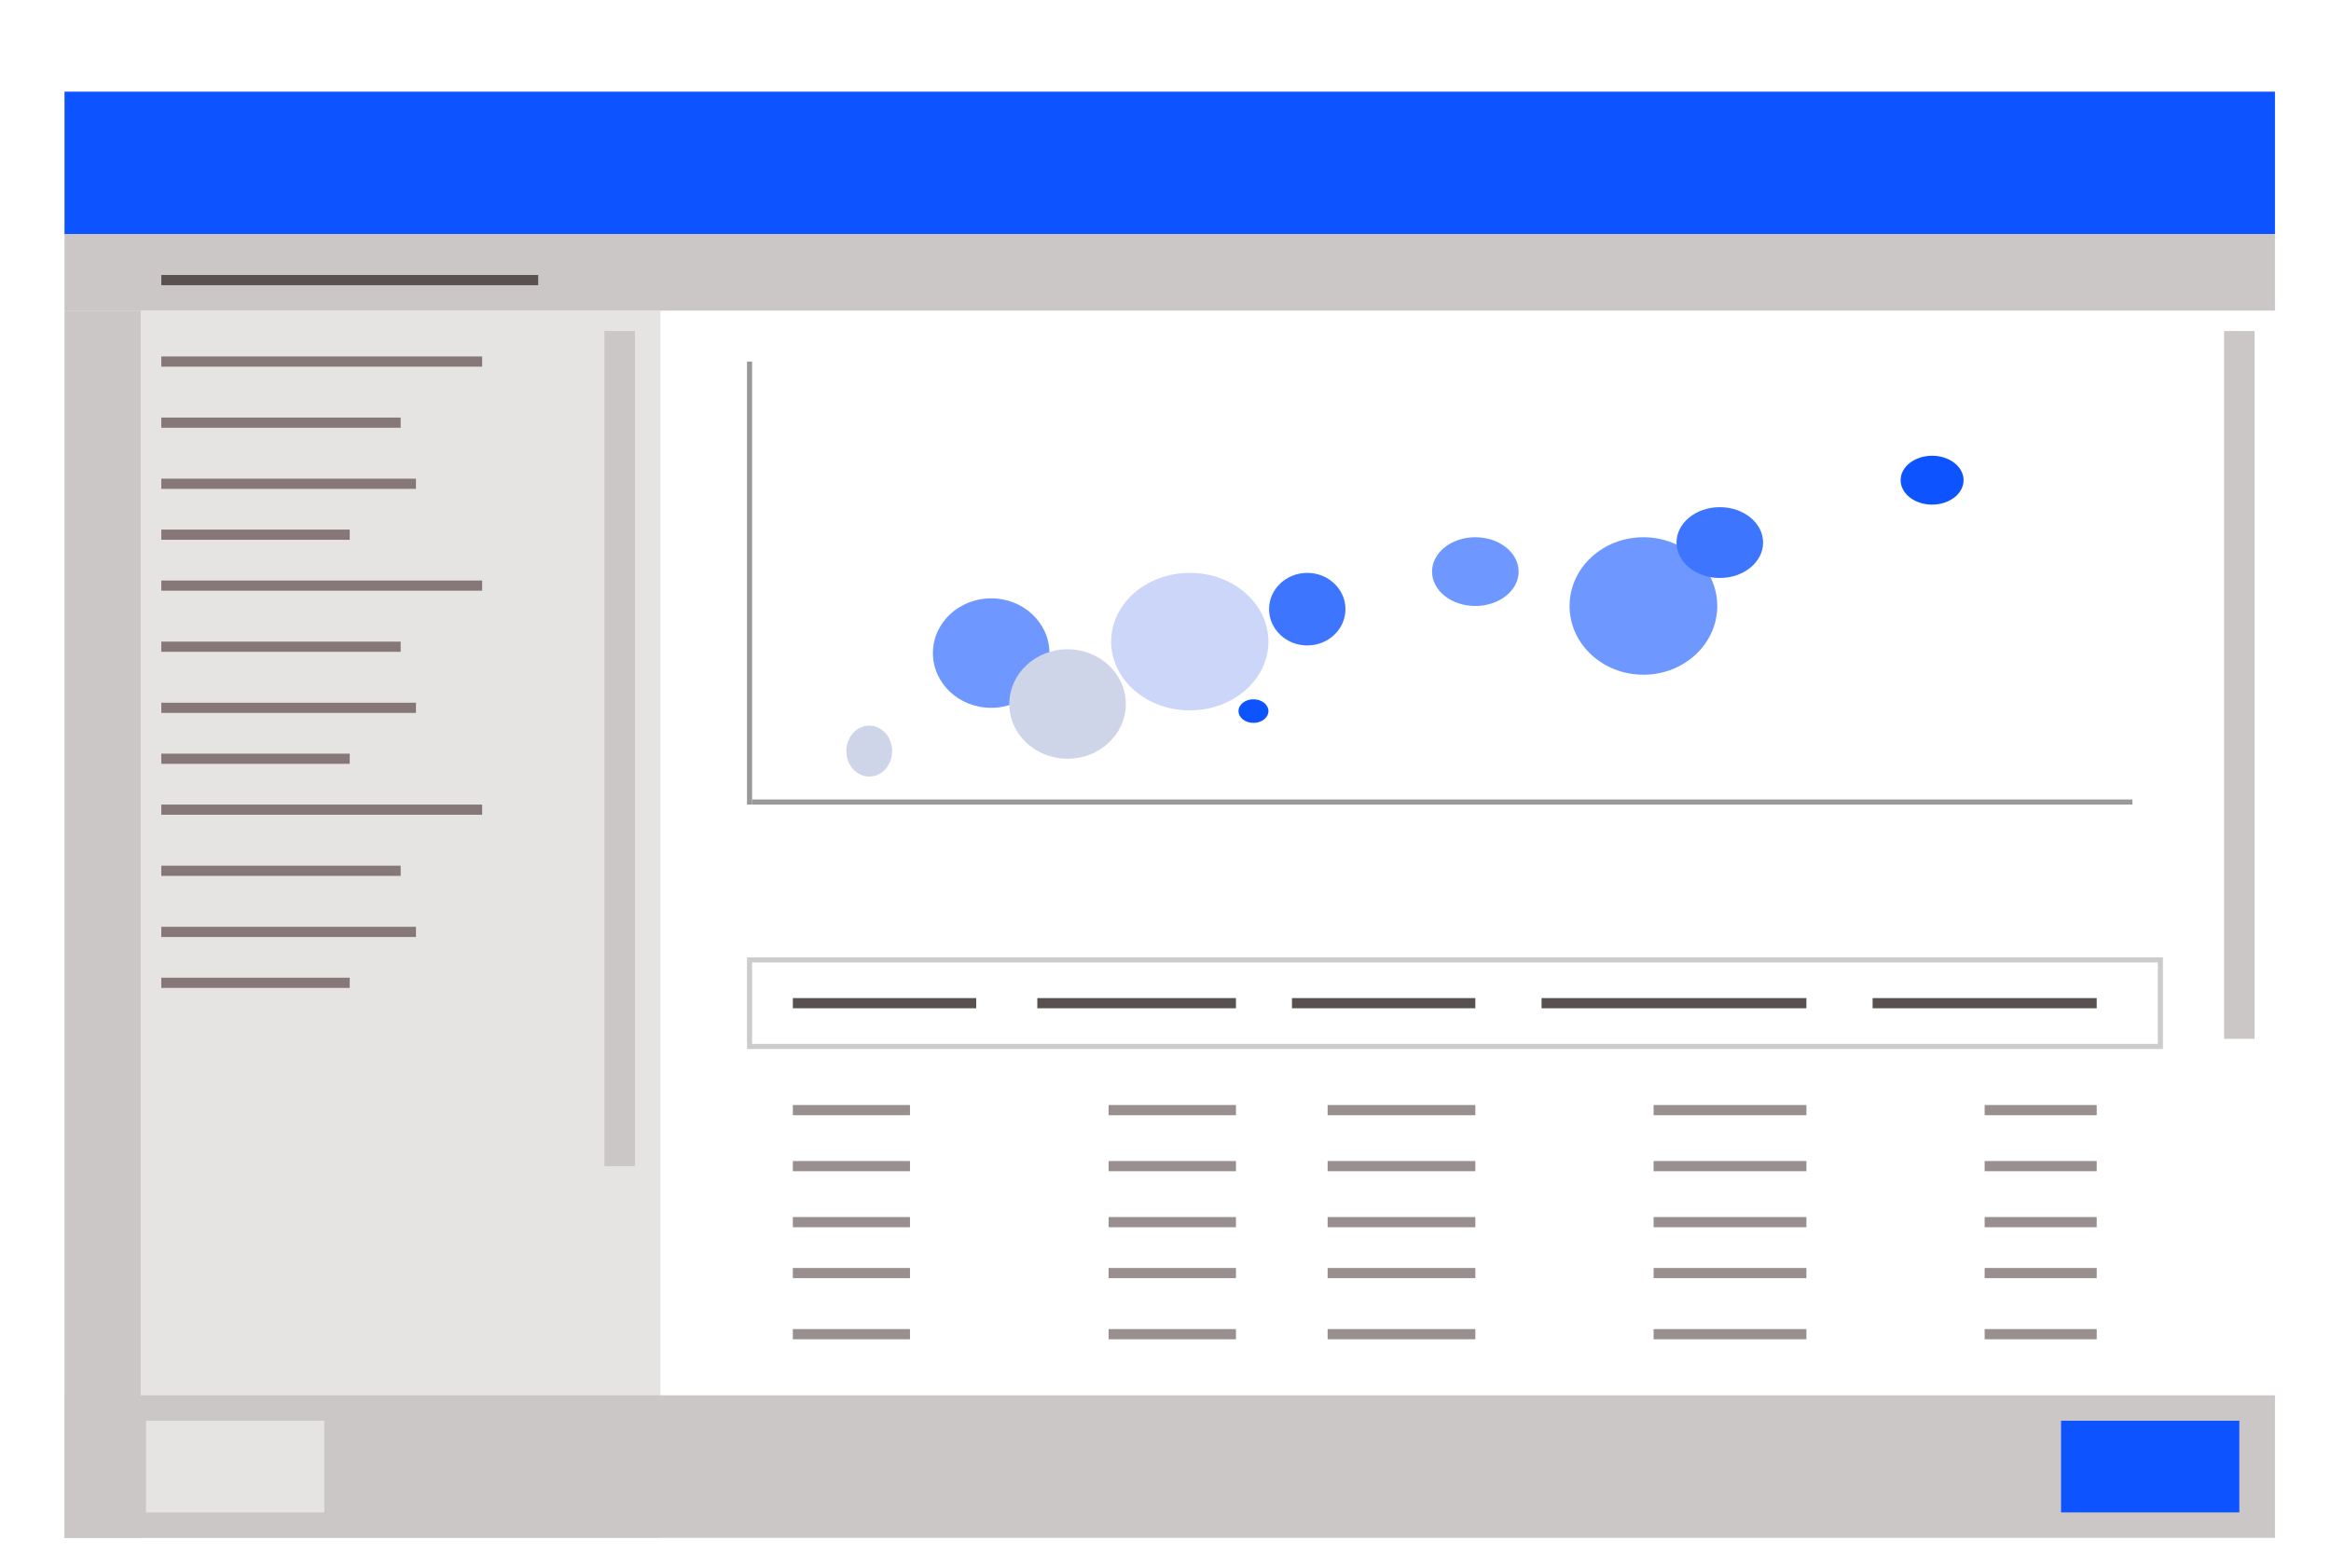 <?xml version="1.0" encoding="utf-8"?>
<!-- Generator: Adobe Illustrator 16.0.3, SVG Export Plug-In . SVG Version: 6.00 Build 0)  -->
<!DOCTYPE svg PUBLIC "-//W3C//DTD SVG 1.1//EN" "http://www.w3.org/Graphics/SVG/1.1/DTD/svg11.dtd">
<svg version="1.1" id="Layer_1" xmlns="http://www.w3.org/2000/svg" xmlns:xlink="http://www.w3.org/1999/xlink" x="0px" y="0px"
	 width="457.666px" height="307.889px" viewBox="0 0 457.666 307.889" enable-background="new 0 0 457.666 307.889"
	 xml:space="preserve">
<rect x="12.666" y="18" fill="#0D53FF" width="434" height="28"/>
<rect x="12.666" y="61" fill="#CCC7C7" width="15" height="241"/>
<rect x="27.666" y="61" fill="#E6E3E3" width="102" height="241"/>
<rect x="12.666" y="274" fill="#CCC7C7" width="434" height="28"/>
<rect x="404.666" y="279" fill="#0D53FF" width="35" height="18"/>
<rect x="28.666" y="279" fill="#E6E3E3" width="35" height="18"/>
<rect x="118.666" y="65" fill="#CCC7C7" width="6" height="164"/>
<rect x="12.666" y="46" fill="#CCC7C7" width="434" height="15"/>
<rect x="31.666" y="54" fill="#595050" width="74" height="2"/>
<rect x="31.666" y="70" fill="#867878" width="63" height="2"/>
<rect x="31.666" y="82" fill="#867878" width="47" height="2"/>
<rect x="31.666" y="94" fill="#867878" width="50" height="2"/>
<rect x="31.666" y="104" fill="#867878" width="37" height="2"/>
<rect x="31.666" y="114" fill="#867878" width="63" height="2"/>
<rect x="31.666" y="126" fill="#867878" width="47" height="2"/>
<rect x="31.666" y="138" fill="#867878" width="50" height="2"/>
<rect x="31.666" y="148" fill="#867878" width="37" height="2"/>
<rect x="31.666" y="158" fill="#867878" width="63" height="2"/>
<rect x="31.666" y="170" fill="#867878" width="47" height="2"/>
<rect x="31.666" y="182" fill="#867878" width="50" height="2"/>
<rect x="31.666" y="192" fill="#867878" width="37" height="2"/>
<line fill="none" stroke="#999999" stroke-miterlimit="10" x1="147.166" y1="71" x2="147.166" y2="158"/>
<line fill="none" stroke="#999999" stroke-miterlimit="10" x1="147.666" y1="157.5" x2="418.666" y2="157.5"/>
<ellipse fill="#0D53FF" cx="246.104" cy="139.642" rx="2.938" ry="2.317"/>
<ellipse fill="#0D53FF" cx="379.347" cy="94.296" rx="6.18" ry="4.797"/>
<ellipse fill="#6E98FF" cx="322.666" cy="119" rx="14.5" ry="13.5"/>
<ellipse fill="#CFD5E9" cx="170.666" cy="147.5" rx="4.5" ry="5"/>
<ellipse fill="#3D75FF" cx="337.666" cy="106.547" rx="8.5" ry="6.953"/>
<ellipse fill="#CCD6F9" cx="233.604" cy="126" rx="15.438" ry="13.5"/>
<rect x="147.166" y="188.5" fill="none" stroke="#CCCCCC" stroke-miterlimit="10" width="277" height="17"/>
<ellipse fill="#6E98FF" cx="289.666" cy="112.25" rx="8.5" ry="6.75"/>
<ellipse fill="#6E98FF" cx="194.604" cy="128.25" rx="11.438" ry="10.75"/>
<ellipse fill="#3D75FF" cx="256.666" cy="119.625" rx="7.5" ry="7.125"/>
<ellipse fill="#CFD5E9" cx="209.604" cy="138.25" rx="11.438" ry="10.75"/>
<rect x="155.666" y="196" fill="#595050" width="36" height="2"/>
<rect x="203.666" y="196" fill="#595050" width="39" height="2"/>
<rect x="253.666" y="196" fill="#595050" width="36" height="2"/>
<rect x="302.666" y="196" fill="#595050" width="52" height="2"/>
<rect x="367.666" y="196" fill="#595050" width="44" height="2"/>
<rect x="155.666" y="217" fill="#998F8F" width="23" height="2"/>
<rect x="217.666" y="217" fill="#998F8F" width="25" height="2"/>
<rect x="260.666" y="217" fill="#998F8F" width="29" height="2"/>
<rect x="324.666" y="217" fill="#998F8F" width="30" height="2"/>
<rect x="389.666" y="217" fill="#998F8F" width="22" height="2"/>
<rect x="155.666" y="228" fill="#998F8F" width="23" height="2"/>
<rect x="217.666" y="228" fill="#998F8F" width="25" height="2"/>
<rect x="260.666" y="228" fill="#998F8F" width="29" height="2"/>
<rect x="324.666" y="228" fill="#998F8F" width="30" height="2"/>
<rect x="389.666" y="228" fill="#998F8F" width="22" height="2"/>
<rect x="155.666" y="239" fill="#998F8F" width="23" height="2"/>
<rect x="217.666" y="239" fill="#998F8F" width="25" height="2"/>
<rect x="260.666" y="239" fill="#998F8F" width="29" height="2"/>
<rect x="324.666" y="239" fill="#998F8F" width="30" height="2"/>
<rect x="389.666" y="239" fill="#998F8F" width="22" height="2"/>
<rect x="155.666" y="249" fill="#998F8F" width="23" height="2"/>
<rect x="217.666" y="249" fill="#998F8F" width="25" height="2"/>
<rect x="260.666" y="249" fill="#998F8F" width="29" height="2"/>
<rect x="324.666" y="249" fill="#998F8F" width="30" height="2"/>
<rect x="389.666" y="249" fill="#998F8F" width="22" height="2"/>
<rect x="155.666" y="261" fill="#998F8F" width="23" height="2"/>
<rect x="217.666" y="261" fill="#998F8F" width="25" height="2"/>
<rect x="260.666" y="261" fill="#998F8F" width="29" height="2"/>
<rect x="324.666" y="261" fill="#998F8F" width="30" height="2"/>
<rect x="389.666" y="261" fill="#998F8F" width="22" height="2"/>
<rect x="436.666" y="65" fill="#CCC7C7" width="6" height="139"/>
</svg>
